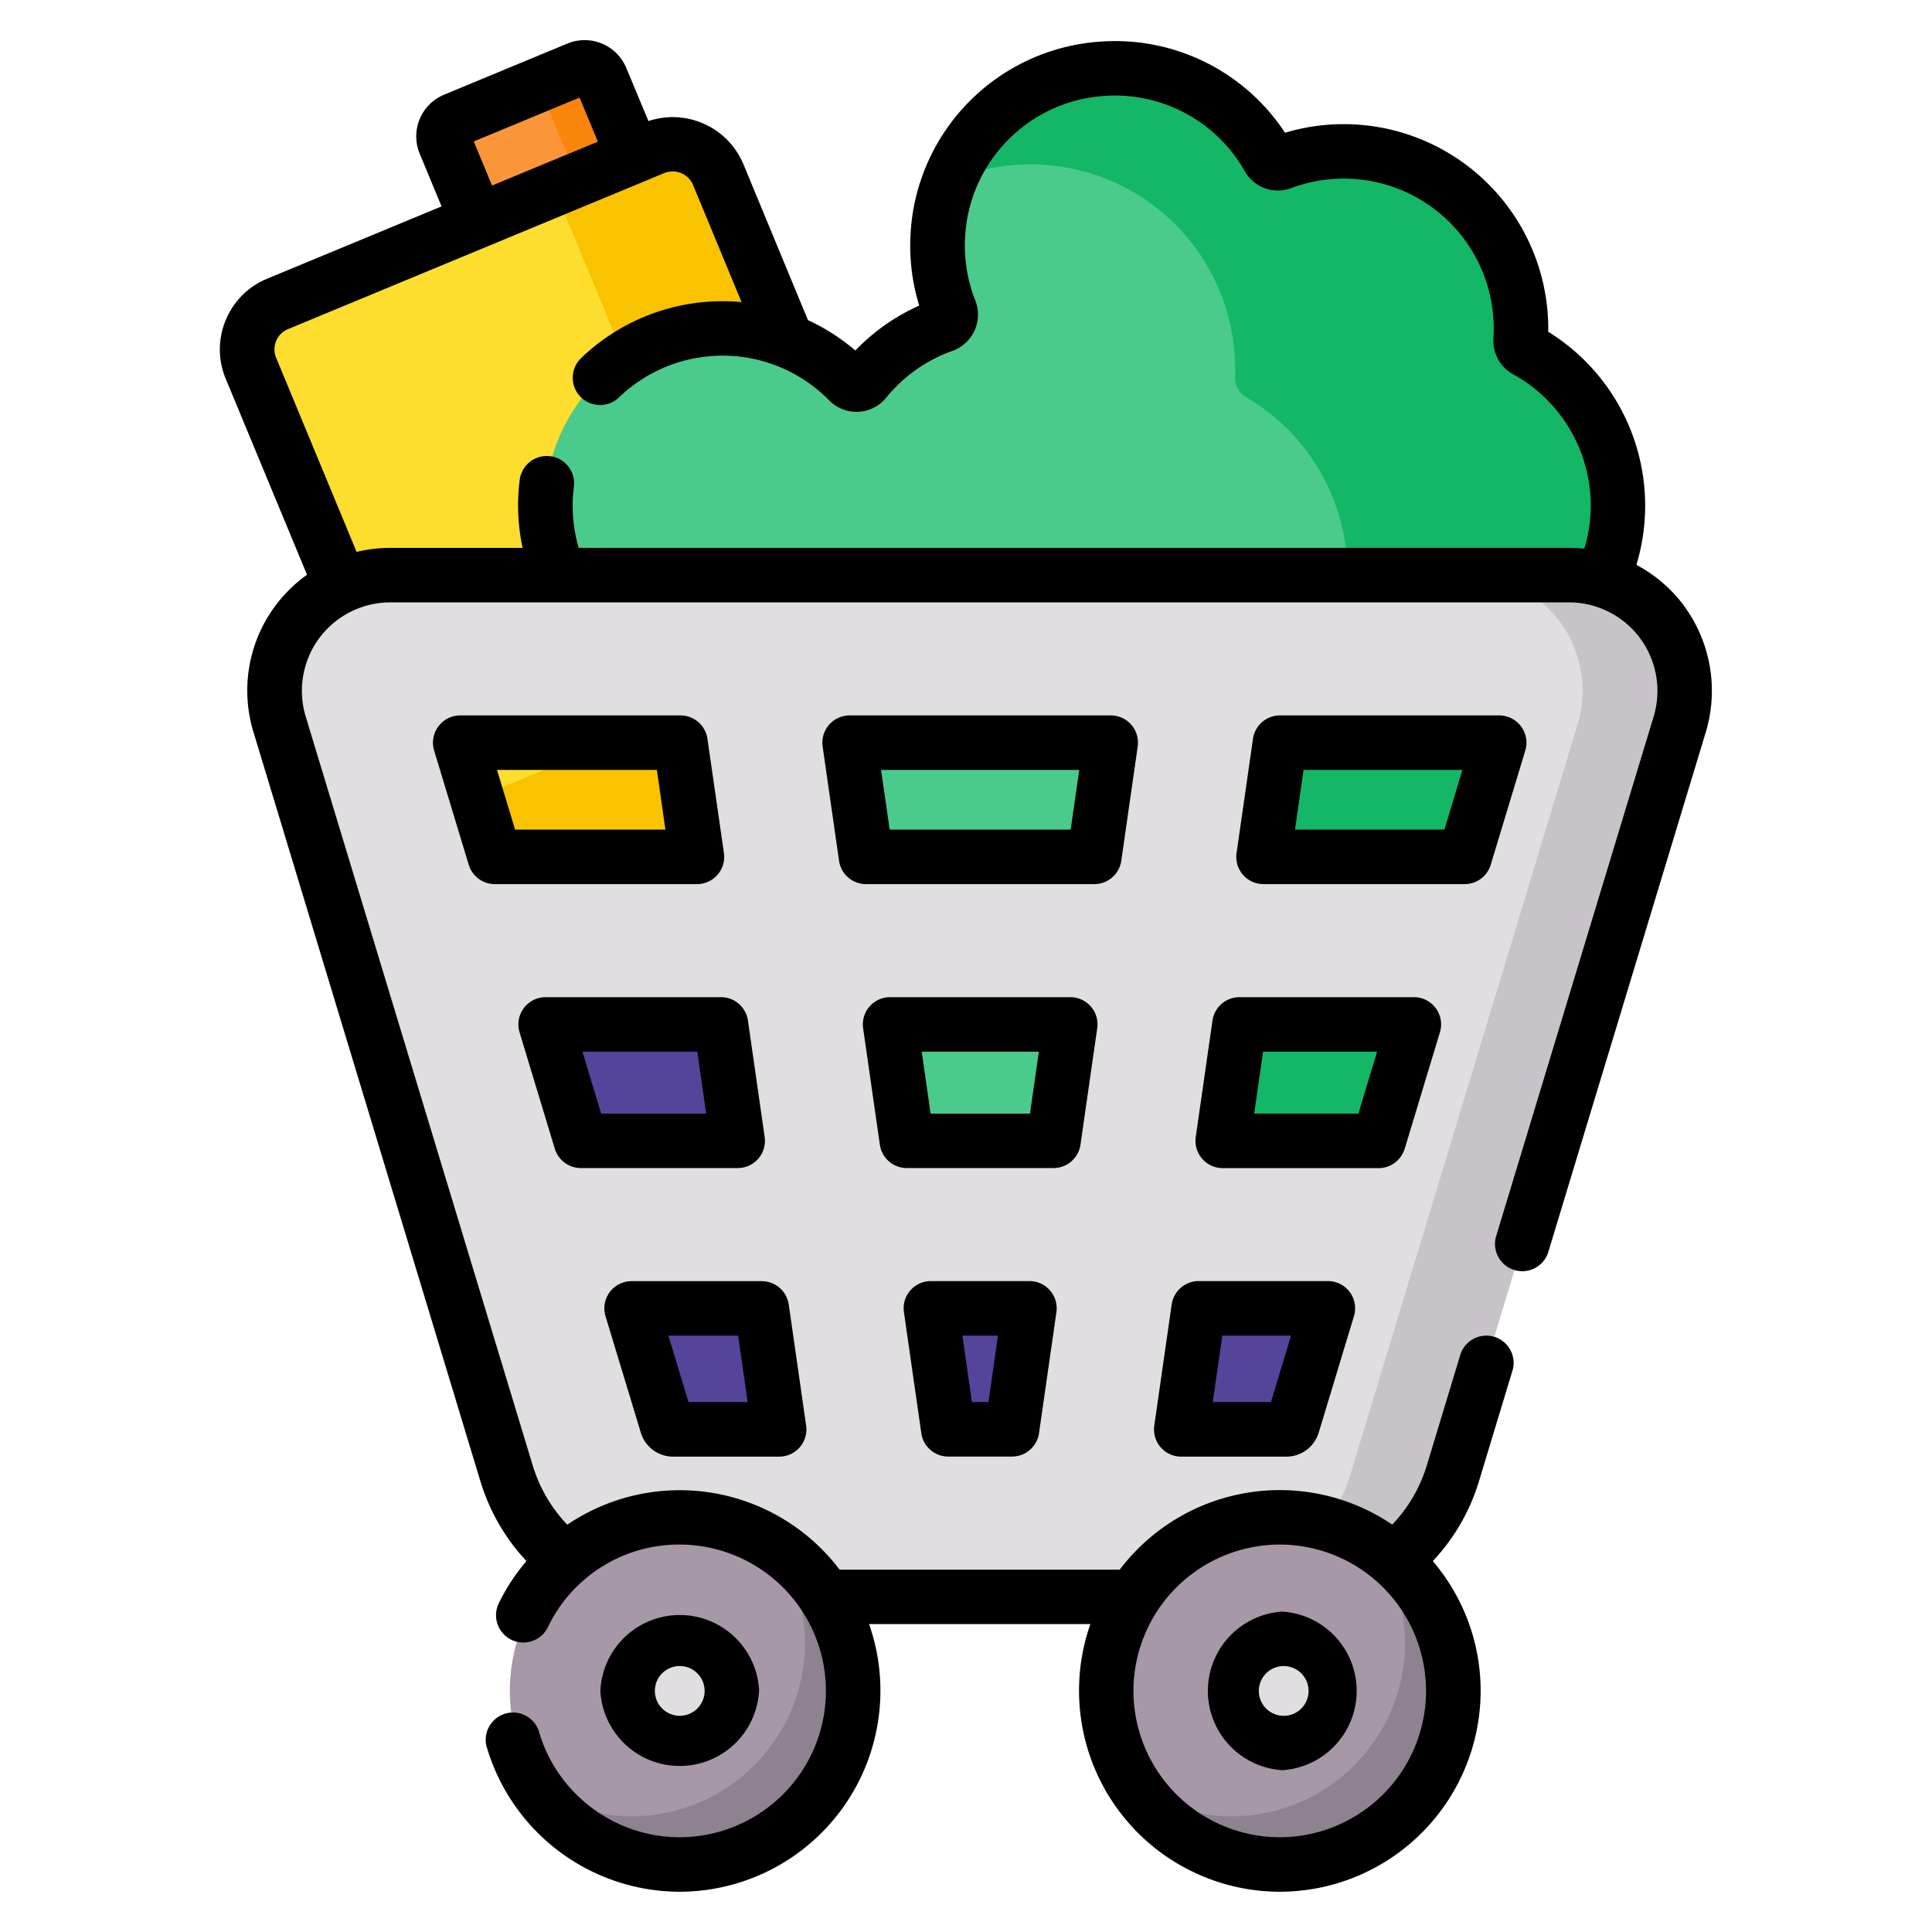 <svg width="24" height="24" fill="none" xmlns="http://www.w3.org/2000/svg">
  <defs/>
  <path d="M16.79 18.68H6.963l-.508-7.053h10.843l-.508 7.053z" fill="#56449B"/>
  <path d="M8.484 3.426l-1.941.805-1.015-2.45a.225.225 0 01.121-.293L7.176.856a.225.225 0 01.293.121l1.015 2.45z" fill="#FB9539"/>
  <path d="M7.481 1.004a.254.254 0 00-.332-.137l-.458.19.982 2.37-1.248.517.119.287 1.941-.805-1.004-2.422z" fill="#FB850A"/>
  <path d="M11.417 9.78L6.74 11.72a.61.61 0 01-.796-.33L3.117 4.573a.61.61 0 01.33-.797l4.678-1.939a.61.61 0 01.796.33l2.826 6.818a.61.61 0 01-.33.796z" fill="#FDDE2E"/>
  <path d="M11.717 8.911l-2.765-6.67a.689.689 0 00-.9-.373l-1.165.482 2.27 5.476a.689.689 0 01-.373.9L5.417 10.12l.496 1.196a.689.689 0 00.9.373l4.532-1.879a.689.689 0 00.372-.9z" fill="#F9C301"/>
  <path d="M20.1 6.28c0-.83-.461-1.554-1.141-1.928a.133.133 0 01-.069-.125 2.2 2.2 0 00-2.966-2.207.135.135 0 01-.165-.059A2.199 2.199 0 0013.705.854a2.186 2.186 0 00-2.055 2.091c-.015.324.04.633.152.914a.137.137 0 01-.082.18c-.385.137-.72.378-.973.689a.137.137 0 01-.205.01 2.193 2.193 0 00-1.704-.653c-1.107.067-2 .967-2.06 2.075a2.2 2.2 0 002.085 2.317v3.077a2.948 2.948 0 002.948 2.948h4.878c.358 0 .67-.243.76-.59l1.032-4.028c.21-.82.612-1.572 1.14-2.233.3-.376.479-.852.479-1.37z" fill="#4ACB8C"/>
  <path d="M18.958 4.352a.133.133 0 01-.068-.125 2.2 2.2 0 00-2.967-2.207.135.135 0 01-.165-.059 2.198 2.198 0 00-3.96.287 2.543 2.543 0 013.544 2.437.274.274 0 00.137.248 2.541 2.541 0 01.673 3.818 6.65 6.65 0 00-1.302 2.606l-.806 3.145h2.644c.359 0 .671-.243.76-.59l1.032-4.028c.21-.82.612-1.572 1.14-2.233a2.199 2.199 0 00-.662-3.298z" fill="#13B766"/>
  <path d="M20.647 7.725c-.27-.363-.701-.58-1.154-.58H4.85c-.453 0-.884.217-1.154.58-.27.364-.352.84-.22 1.272L6.292 18.3a2.152 2.152 0 002.071 1.537H15.978c.96 0 1.793-.618 2.071-1.537l2.819-9.303a1.442 1.442 0 00-.221-1.272zm-13.869 5h2.178l.208 1.447H7.216l-.438-1.446zm4.28 0h2.238l-.208 1.447h-1.822l-.208-1.446zm-.299-2.08l-.204-1.42h3.243l-.204 1.42H10.76zm4.639 2.08h2.166l-.438 1.447H15.19l.208-1.446zm2.796-2.08h-2.497l.204-1.42h2.723l-.43 1.42zm-9.74-1.42l.203 1.42h-2.51l-.43-1.42h2.736zm-.17 8.472l-.437-1.444h1.616l.216 1.503H8.364a.083.083 0 01-.08-.06zm3.497.059l-.216-1.503h1.224l-.216 1.503h-.792zm4.197 0h-1.303l.216-1.503h1.604l-.437 1.444a.083.083 0 01-.08.059z" fill="#E1DEE2"/>
  <path d="M20.646 7.725c-.27-.363-.7-.58-1.153-.58h-1.269c.453 0 .884.217 1.154.58.27.364.352.84.22 1.272L16.78 18.3a2.152 2.152 0 01-2.071 1.537h1.269c.96 0 1.792-.618 2.071-1.537l2.818-9.303a1.442 1.442 0 00-.22-1.272z" fill="#C8C2C9"/>
  <path d="M8.444 23.161a2.157 2.157 0 100-4.313 2.157 2.157 0 000 4.313zM15.898 23.161a2.156 2.156 0 100-4.313 2.156 2.156 0 000 4.313z" fill="#A698A6"/>
  <path d="M9.637 19.21a2.156 2.156 0 01-2.99 2.99 2.156 2.156 0 102.99-2.99zM17.091 19.21a2.156 2.156 0 01-2.99 2.99 2.156 2.156 0 102.99-2.99z" fill="#8F8290"/>
  <path d="M8.444 21.652a.647.647 0 100-1.294.647.647 0 000 1.294zM15.93 21.652a.647.647 0 100-1.294.647.647 0 000 1.294z" fill="#E1DEE2"/>
  <path d="M7.96 17.795c.054.18.216.3.404.3h1.314a.338.338 0 00.336-.387l-.216-1.503a.339.339 0 00-.336-.29H7.846a.338.338 0 00-.324.436l.438 1.444zm1.209-1.203l.119.825h-.735l-.25-.825h.866z" fill="#000"/>
  <path d="M20.918 7.523a1.773 1.773 0 00-.59-.506 2.54 2.54 0 00-1.096-2.896l.001-.04a2.541 2.541 0 00-3.27-2.432 2.525 2.525 0 00-2.28-1.133A2.532 2.532 0 0011.31 2.93c-.014.297.023.587.109.866a2.54 2.54 0 00-.794.558 2.536 2.536 0 00-.588-.377L9.235 2.04a.952.952 0 00-1.18-.536L7.782.849a.56.56 0 00-.738-.306l-1.524.632a.56.56 0 00-.305.737l.27.652-2.166.898a.945.945 0 00-.515.515.945.945 0 000 .728l1.01 2.435a1.765 1.765 0 00-.665 1.955l2.818 9.303c.114.376.31.714.573.994a2.466 2.466 0 00-.344.525.339.339 0 00.61.296 1.806 1.806 0 011.636-1.026 1.82 1.82 0 011.818 1.818 1.82 1.82 0 01-1.818 1.818c-.81 0-1.53-.545-1.75-1.324a.339.339 0 00-.651.184A2.504 2.504 0 008.443 23.5a2.498 2.498 0 002.353-3.325h2.749a2.498 2.498 0 002.353 3.325 2.498 2.498 0 002.495-2.495c0-.614-.224-1.177-.594-1.613.264-.28.46-.617.574-.994l.42-1.387a.339.339 0 00-.648-.196l-.42 1.387c-.085.28-.232.53-.43.737a2.493 2.493 0 00-3.385.56h-3.48a2.492 2.492 0 00-3.383-.559 1.829 1.829 0 01-.43-.738L3.797 8.899c-.1-.33-.037-.694.169-.972.206-.278.535-.444.881-.444h14.645c.346 0 .675.166.881.444.206.278.27.641.17.972l-1.962 6.473a.339.339 0 00.648.196l1.961-6.473a1.782 1.782 0 00-.273-1.572zm-5.02 11.664a1.82 1.82 0 011.817 1.818 1.82 1.82 0 01-1.817 1.818 1.82 1.82 0 01-1.818-1.818 1.82 1.82 0 011.818-1.818zM5.885 1.757L7.2 1.212l.227.548-1.315.545-.227-.548zm1.304 5.05a1.861 1.861 0 01-.06-.761.339.339 0 10-.673-.085 2.514 2.514 0 00.036.845H4.848a1.76 1.76 0 00-.418.05l-.999-2.41a.272.272 0 01.148-.358L8.252 2.15c.14-.057.3.009.358.149l.602 1.454a2.534 2.534 0 00-1.993.695.339.339 0 00.47.489 1.856 1.856 0 012.612.037.475.475 0 00.708-.034c.217-.267.502-.468.824-.582a.478.478 0 00.283-.624 1.852 1.852 0 01-.128-.774 1.855 1.855 0 011.738-1.769 1.854 1.854 0 011.738.937c.116.203.36.29.578.208a1.863 1.863 0 012.51 1.867.473.473 0 00.243.445 1.863 1.863 0 01.887 2.168 1.75 1.75 0 00-.19-.01H7.19z" fill="#000"/>
  <path d="M6.892 14.27c.044.143.175.24.324.24h1.948a.338.338 0 00.335-.386l-.208-1.447a.339.339 0 00-.335-.29H6.778a.339.339 0 00-.324.437l.438 1.446zm1.77-1.206l.111.77H7.468l-.233-.77h1.428zM12.788 15.914h-1.224a.338.338 0 00-.335.387l.216 1.503c.024.167.167.29.335.29h.792a.339.339 0 00.335-.29l.216-1.503a.338.338 0 00-.335-.387zm-.51 1.503h-.204l-.119-.825h.442l-.118.825zM17.45 14.27l.437-1.446a.338.338 0 00-.324-.437h-2.166a.339.339 0 00-.335.29l-.208 1.447a.339.339 0 00.335.387h1.936c.15 0 .28-.098.324-.24zm-.576-.436H15.58l.11-.77h1.417l-.233.77zM13.929 10.693l.204-1.42a.338.338 0 00-.336-.386h-3.242a.339.339 0 00-.336.387l.204 1.419c.024.167.167.29.335.29h2.836a.339.339 0 00.335-.29zm-.629-.387h-2.248l-.107-.742h2.462l-.107.742zM18.518 10.743l.43-1.42a.339.339 0 00-.324-.436H15.9a.339.339 0 00-.335.29l-.204 1.42a.338.338 0 00.335.386h2.498c.15 0 .28-.097.324-.24zm-.575-.437h-1.856l.106-.742h1.974l-.224.742zM13.422 14.22l.208-1.446a.338.338 0 00-.335-.387h-2.238a.339.339 0 00-.335.387l.208 1.446c.024.167.167.29.335.29h1.822a.339.339 0 00.335-.29zm-.629-.386H11.56l-.11-.77h1.455l-.11.77zM16.495 15.914H14.89a.339.339 0 00-.335.29l-.216 1.504a.338.338 0 00.336.387h1.303a.42.42 0 00.404-.3l.437-1.444a.338.338 0 00-.324-.437zm-.707 1.503h-.723l.119-.825h.854l-.25.825zM8.913 10.867a.339.339 0 00.08-.27l-.205-1.42a.339.339 0 00-.335-.29H5.718a.339.339 0 00-.325.437l.43 1.419c.044.143.175.24.325.24h2.509a.339.339 0 00.256-.116zm-2.514-.56l-.225-.743H8.16l.106.742H6.4zM9.43 21.005a.987.987 0 00-1.972 0 .987.987 0 001.971 0zm-1.295 0a.309.309 0 11.618 0 .309.309 0 01-.618 0zM15.929 21.99a.987.987 0 000-1.97.987.987 0 000 1.97zm0-1.293a.309.309 0 110 .617.309.309 0 010-.617z" fill="#000"/>
</svg>
